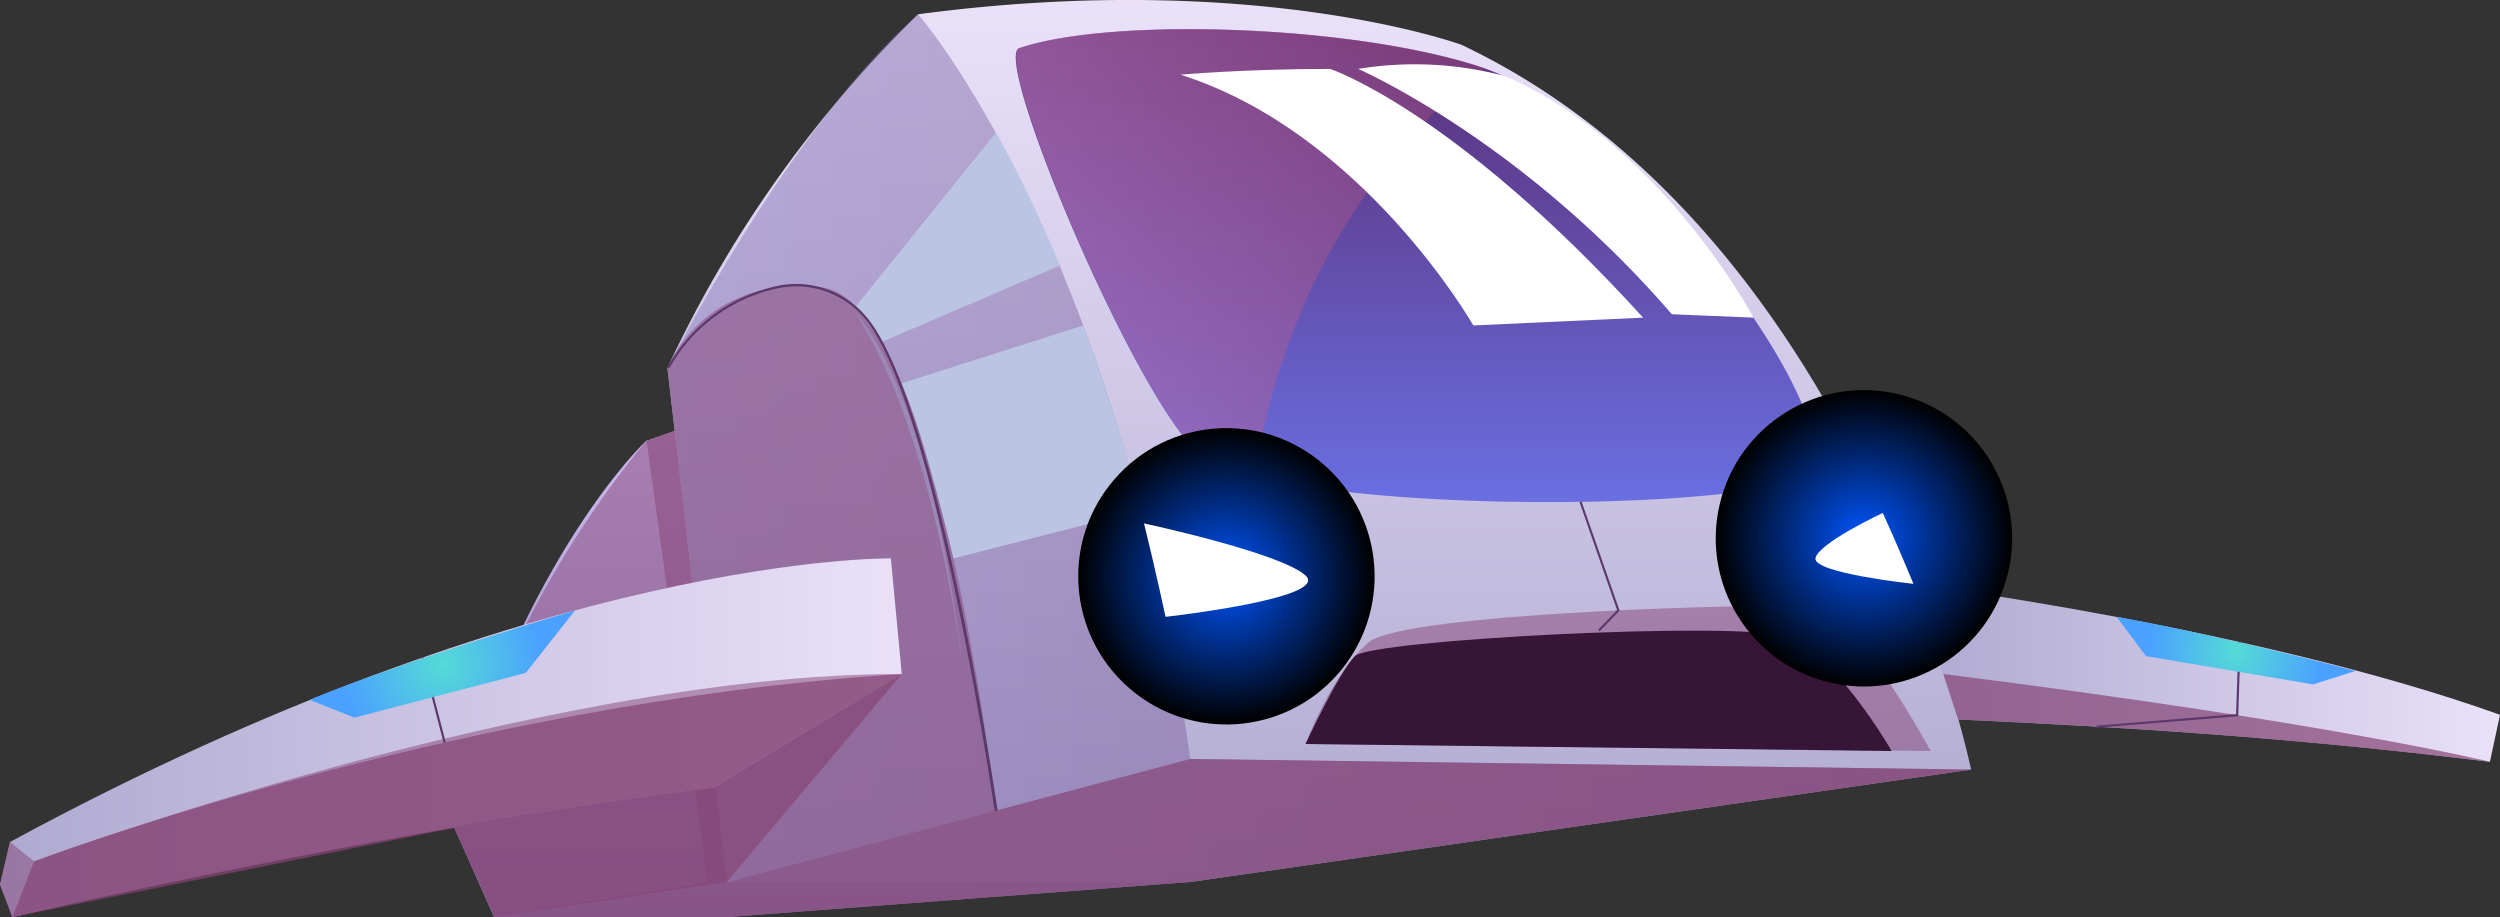 <svg xmlns="http://www.w3.org/2000/svg" xmlns:xlink="http://www.w3.org/1999/xlink" viewBox="0 0 185.75 68.14"><rect x="0" y="0" width="185.75" height="68.14" fill="#333333" stroke="none"/><defs><style>.cls-1{isolation:isolate;}.cls-10,.cls-11,.cls-12,.cls-13,.cls-14,.cls-15,.cls-16,.cls-19,.cls-2,.cls-20,.cls-3,.cls-4,.cls-5,.cls-6,.cls-7,.cls-8{fill-rule:evenodd;}.cls-2{fill:url(#Áåçûìÿííûé_ãðàäèåíò_252);}.cls-3{fill:url(#Áåçûìÿííûé_ãðàäèåíò_266);}.cls-4{fill:url(#Áåçûìÿííûé_ãðàäèåíò_288);}.cls-15,.cls-5,.cls-6,.cls-7{mix-blend-mode:multiply;}.cls-15,.cls-5,.cls-7{opacity:0.5;}.cls-5{fill:url(#Áåçûìÿííûé_ãðàäèåíò_274);}.cls-6,.cls-7{fill:#864577;}.cls-6{opacity:0.7;}.cls-8{fill:#bbc5e3;}.cls-16,.cls-8{mix-blend-mode:soft-light;}.cls-9{fill:#5c396b;}.cls-10{fill:url(#Áåçûìÿííûé_ãðàäèåíò_266-2);}.cls-11{fill:url(#Áåçûìÿííûé_ãðàäèåíò_266-3);}.cls-12{fill:#361537;}.cls-13{fill:url(#Áåçûìÿííûé_ãðàäèåíò_270);}.cls-14{fill:url(#Áåçûìÿííûé_ãðàäèåíò_270-2);}.cls-15{fill:url(#Áåçûìÿííûé_ãðàäèåíò_149);}.cls-16,.cls-20{fill:#fff;}.cls-17,.cls-18{mix-blend-mode:screen;}.cls-17{fill:url(#Áåçûìÿííûé_ãðàäèåíò_287);}.cls-18{fill:url(#Áåçûìÿííûé_ãðàäèåíò_287-2);}.cls-19{fill:#9d89b8;}</style><linearGradient id="Áåçûìÿííûé_ãðàäèåíò_252" x1="60.98" y1="68.14" x2="60.98" y2="29.37" gradientUnits="userSpaceOnUse"><stop offset="0" stop-color="#9089bf"/><stop offset="1" stop-color="#d1bdf1"/></linearGradient><linearGradient id="Áåçûìÿííûé_ãðàäèåíò_266" x1="98.02" y1="65.53" x2="98.02" gradientUnits="userSpaceOnUse"><stop offset="0" stop-color="#aea9d0"/><stop offset="1" stop-color="#eae1f9"/></linearGradient><linearGradient id="Áåçûìÿííûé_ãðàäèåíò_288" x1="105.16" y1="37.3" x2="105.16" y2="2.16" gradientUnits="userSpaceOnUse"><stop offset="0" stop-color="#6a6fe2"/><stop offset="1" stop-color="#5b2d74"/></linearGradient><linearGradient id="Áåçûìÿííûé_ãðàäèåíò_274" x1="49.59" y1="33.29" x2="146.45" y2="33.29" gradientUnits="userSpaceOnUse"><stop offset="0" stop-color="#8b7cbd"/><stop offset="1" stop-color="#724577"/></linearGradient><linearGradient id="Áåçûìÿííûé_ãðàäèåíò_266-2" x1="0" y1="54.81" x2="67" y2="54.81" xlink:href="#Áåçûìÿííûé_ãðàäèåíò_266"/><linearGradient id="Áåçûìÿííûé_ãðàäèåíò_266-3" x1="142.12" y1="49.99" x2="185.75" y2="49.99" xlink:href="#Áåçûìÿííûé_ãðàäèåíò_266"/><radialGradient id="Áåçûìÿííûé_ãðàäèåíò_270" cx="32.86" cy="49.35" r="7.52" gradientUnits="userSpaceOnUse"><stop offset="0" stop-color="#55dbd6"/><stop offset="1" stop-color="#4aa1ff"/></radialGradient><radialGradient id="Áåçûìÿííûé_ãðàäèåíò_270-2" cx="166.14" cy="48.34" r="6.53" xlink:href="#Áåçûìÿííûé_ãðàäèåíò_270"/><linearGradient id="Áåçûìÿííûé_ãðàäèåíò_149" x1="75.49" y1="18.76" x2="110.38" y2="18.76" gradientUnits="userSpaceOnUse"><stop offset="0" stop-color="#c77cbd"/><stop offset="1" stop-color="#974577"/></linearGradient><radialGradient id="Áåçûìÿííûé_ãðàäèåíò_287" cx="138.48" cy="40" r="11.01" gradientTransform="translate(145.35 -103.98) rotate(76.62)" gradientUnits="userSpaceOnUse"><stop offset="0" stop-color="#0056ff"/><stop offset="1"/></radialGradient><radialGradient id="Áåçûìÿííûé_ãðàäèåíò_287-2" cx="91.12" cy="42.81" r="11.01" gradientTransform="translate(63.62 -54.04) rotate(48.98)" xlink:href="#Áåçûìÿííûé_ãðàäèåíò_287"/></defs><g class="cls-1"><g id="Layer_7" data-name="Layer 7"><path class="cls-2" d="M48,32.76s-9,8.41-14.52,28.13l3.23,7.25H54l34.43-2.61L57.71,29.37Z"/><path class="cls-3" d="M146.45,57.18s-8.13-39.75-37.86-53.85c0,0-15.29-5.61-40.37-2.27A89.23,89.23,0,0,0,49.59,27.34L54,65.53H88.44Z"/><path class="cls-4" d="M134,35.37c-4,2.32-29.76,2.83-40.81,0a10.34,10.34,0,0,1-4.46-2c-4.89-5-15-29.11-13-29.79,6.83-2.33,25.17-1.73,34.63,1.52C121.58,9,138.76,32.61,134,35.37Z"/><path class="cls-5" d="M68.22,1.06S83,18,88.44,56.39l58,.79-58,8.35H54L49.59,27.34S58.55,9.54,68.22,1.06Z"/><polygon class="cls-6" points="88.44 56.39 54.01 65.53 88.44 65.53 146.45 57.18 88.44 56.39"/><path class="cls-7" d="M50.13,32,48,32.76A75.08,75.08,0,0,0,33.52,60.89l3.23,7.25H54l34.43-2.61H54Z"/><polygon class="cls-7" points="48.04 32.76 52.58 65.53 36.75 68.14 54.01 68.14 88.44 65.53 54.01 65.53 50.13 32.03 48.04 32.76"/><path class="cls-7" d="M49.59,27.34s2.66-6.93,11.39-6S74,60.23,74,60.23l-20,5.3Z"/><path class="cls-8" d="M63.6,22.75,74,9.85a95.49,95.49,0,0,1,4.74,9.88L65.52,25.4Z"/><path class="cls-8" d="M67,28.48l13.48-4.3s2.89,7.81,4.3,13.74L70.84,41.49S68.68,32.26,67,28.48Z"/><path class="cls-9" d="M73.9,60.24C73.85,59.93,69.35,29,64,23.38a6.62,6.62,0,0,0-6-2,12.11,12.11,0,0,0-8.28,6l-.14-.08a12.29,12.29,0,0,1,8.4-6.1,6.79,6.79,0,0,1,6.15,2.07c5.43,5.64,9.94,36.64,10,37Z"/><path class="cls-10" d="M67,50.08l-.81-8.59S40.39,41.05.74,62.56L0,65.72l.92,2.42s28-6.59,52.13-9.63Z"/><path class="cls-11" d="M142.12,43.38s25.63,3.27,43.63,9.73L185,56.6c-15.32-1.88-27.79-2.6-39.51-3.14Z"/><path class="cls-7" d="M.74,62.56,2.53,64S40.29,50,67,50.08l-14,8.43s-19,2.22-52.13,9.63L0,65.72Z"/><path class="cls-6" d="M185,56.6s-11.71-2.89-40.61-6.52l1.1,3.38C157.63,54,169.77,54.76,185,56.6Z"/><path class="cls-6" d="M67,50.08,54,65.53,36.75,68.14l-3-6.63L.92,68.14,2.53,64S33.84,52.16,67,50.08Z"/><path class="cls-7" d="M97,55.28s2-5.37,4.73-7.58,30.13-2.89,33.09-2.64,8.63,10.74,8.63,10.74Z"/><path class="cls-12" d="M97,55.28l43.55.52s-4.21-7.35-7.88-8.51-30.8.24-32,1.46S97,55.28,97,55.28Z"/><polygon class="cls-9" points="118.85 46.91 118.74 46.79 120.15 45.33 117.36 37.31 117.51 37.26 120.34 45.38 120.3 45.41 118.85 46.91"/><polygon class="cls-9" points="155.81 54.07 155.8 53.91 166.14 53.06 166.32 47.7 166.48 47.71 166.3 53.21 166.23 53.22 155.81 54.07"/><polygon class="cls-9" points="32.96 55.2 31.32 48.88 31.48 48.84 33.12 55.16 32.96 55.2"/><path class="cls-13" d="M23,52l3.33,1.32L39.06,50l3.66-4.64S30.18,49,23,52Z"/><path class="cls-14" d="M157.26,45.83l2.19,2.92,12.4,2.1,3.17-1S165,47.2,157.26,45.83Z"/><path class="cls-15" d="M110.38,5.09S96.52,14.3,93.22,35.36a10.34,10.34,0,0,1-4.46-2c-4.89-5-15-29.11-13-29.79C82.58,1.24,100.92,1.84,110.38,5.09Z"/><path class="cls-16" d="M100.91,5.12S113,10.36,124.22,23.35l6.07.25s-6.84-12.88-18.44-17.94A26.1,26.1,0,0,0,100.91,5.12Z"/><path class="cls-16" d="M98.83,5.12s9.22,3.05,23.25,18.48l-12.61.58S101.29,9.85,87.71,5.55C87.71,5.55,92.47,5.12,98.83,5.12Z"/><circle class="cls-17" cx="138.48" cy="40" r="11.01" transform="translate(67.53 165.46) rotate(-76.62)"/><circle class="cls-18" cx="91.12" cy="42.81" r="11.01" transform="translate(-0.98 83.47) rotate(-48.98)"/><path class="cls-19" d="M63.51,23.21s5.47,5,8.06,26.58C71.57,49.79,69.42,32,63.51,23.21Z"/><path class="cls-20" d="M85,38.89s10.13,2.17,12,3.87-10.4,3.07-10.4,3.07S85.86,42.36,85,38.89Z"/><path class="cls-20" d="M139.89,38.11s-4.86,2.28-5,3.38,7.28,1.89,7.28,1.89S140.8,40.07,139.89,38.11Z"/></g></g></svg>